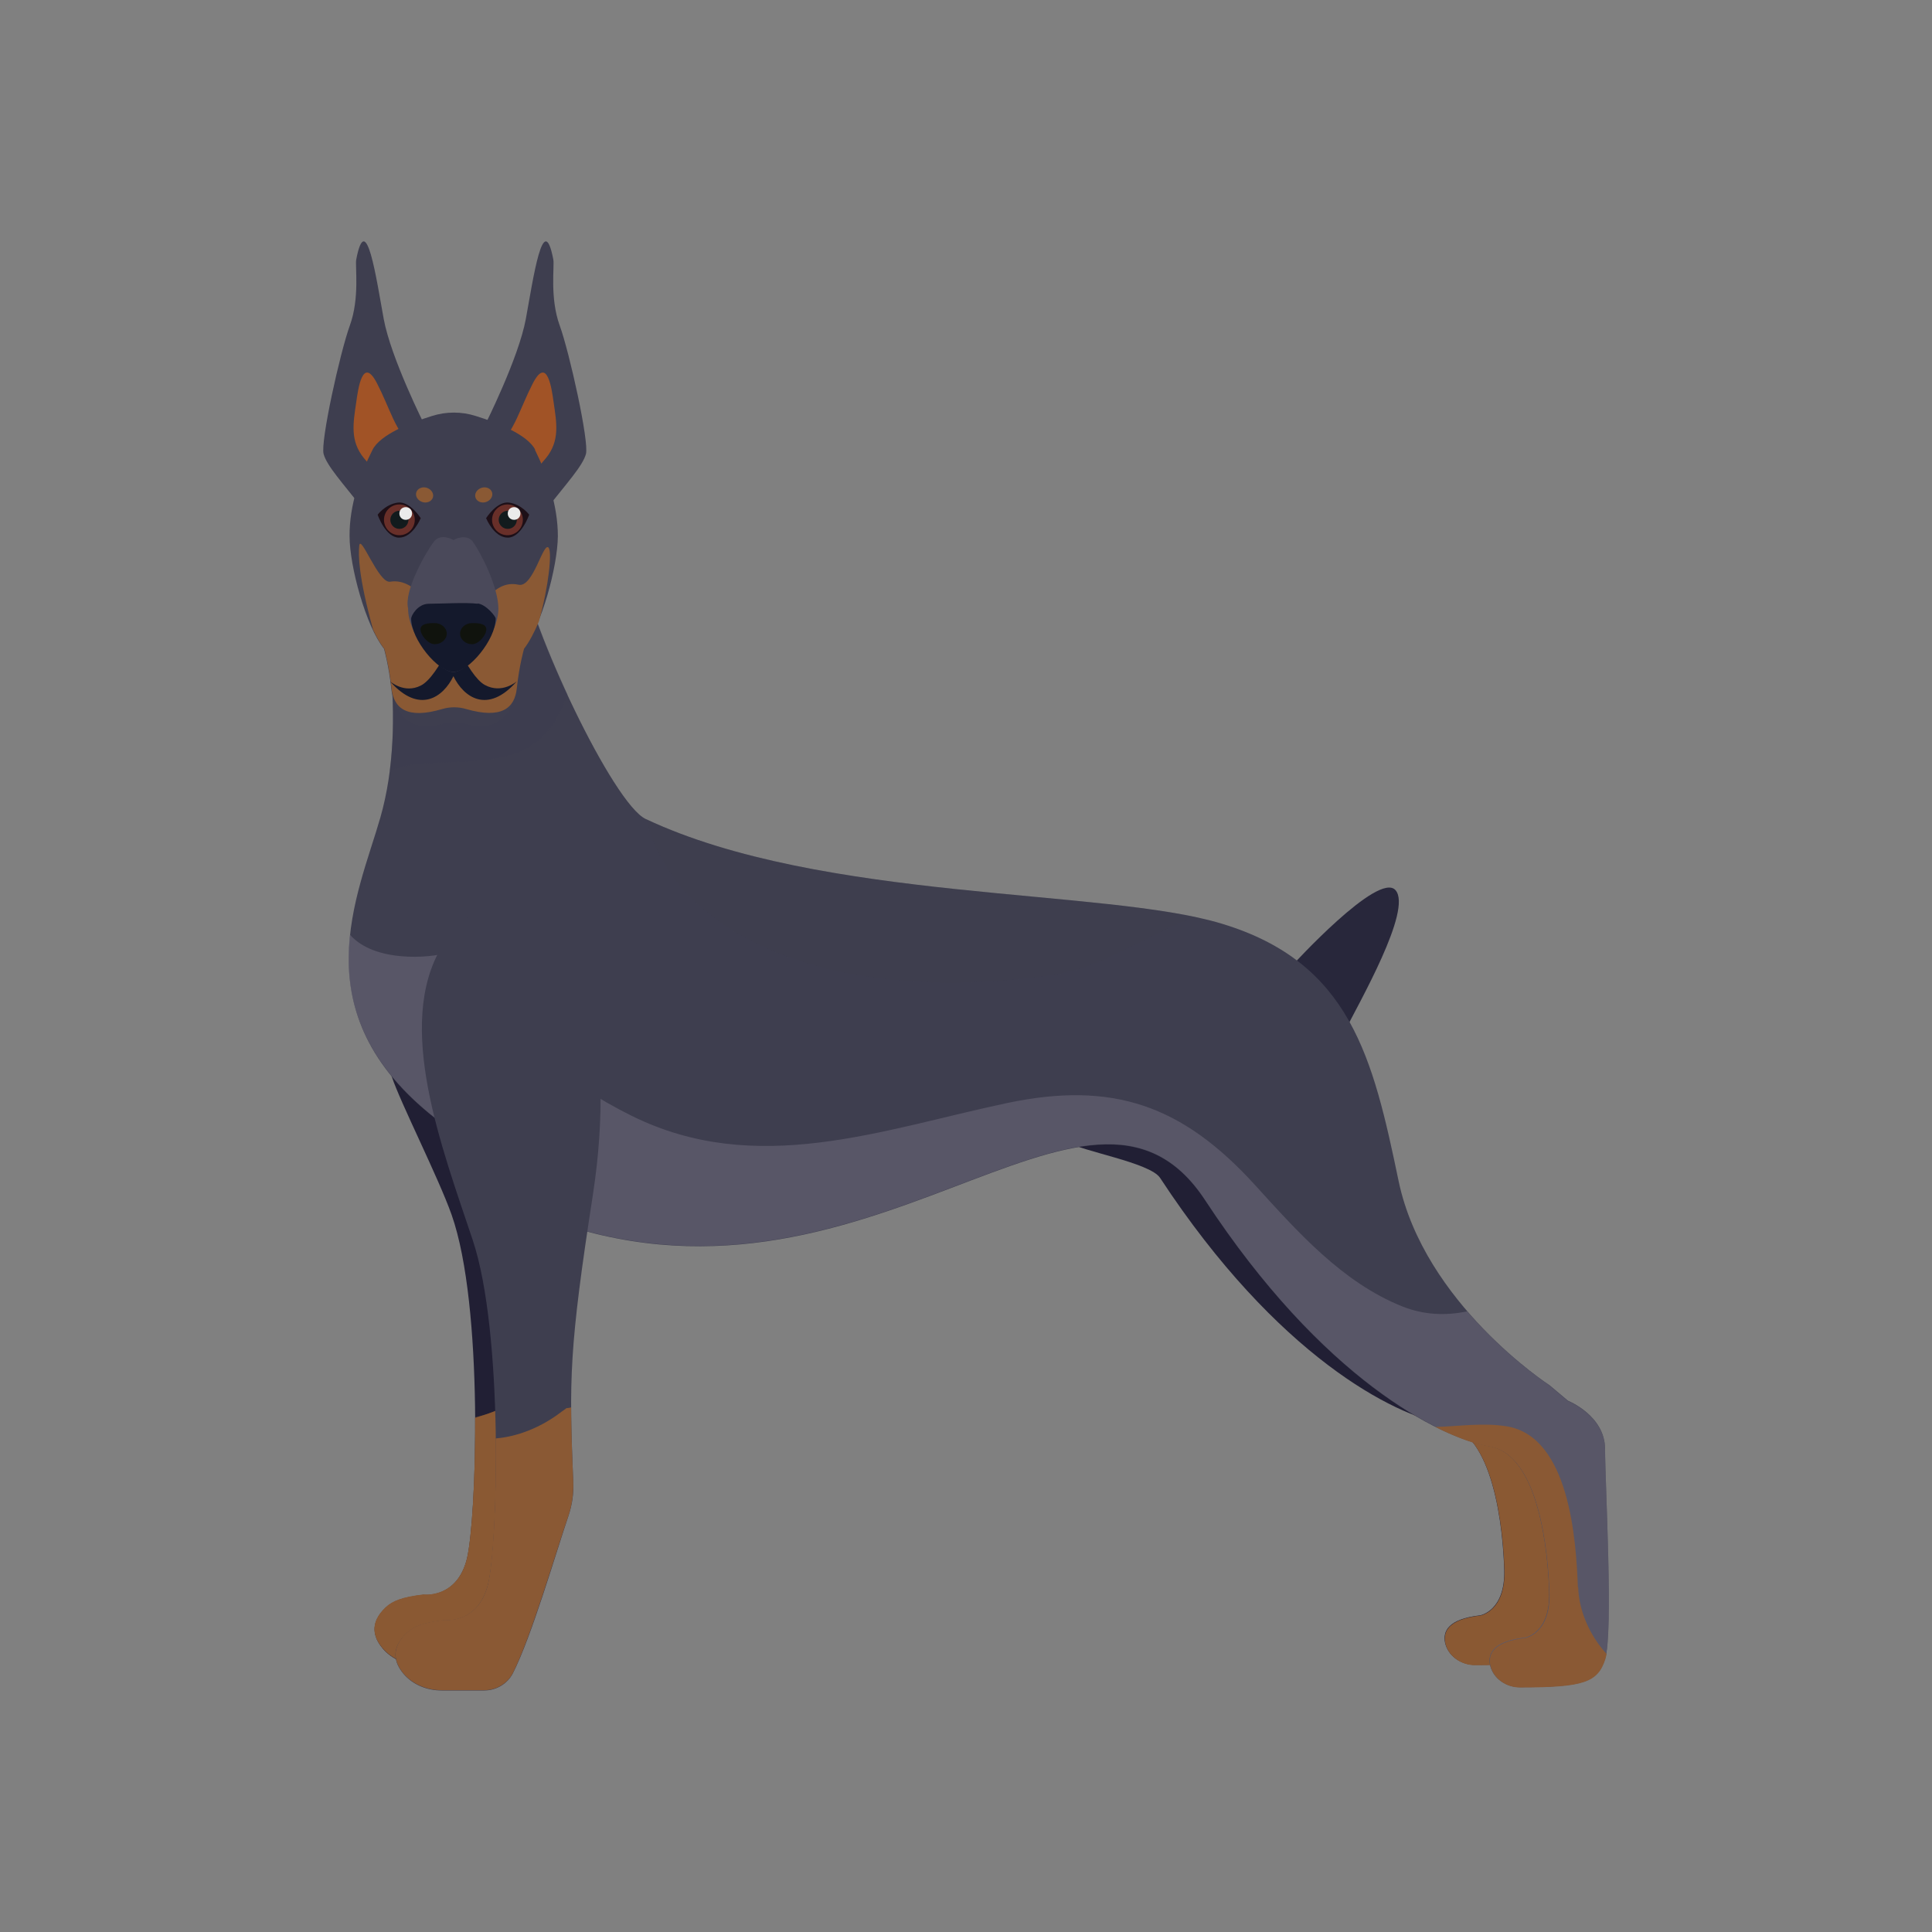 <?xml version="1.0" encoding="UTF-8"?>
<svg xmlns="http://www.w3.org/2000/svg" viewBox="0 0 64 64">
  <rect x="0" y="0" width="64" height="64" fill="#808080" stroke="none"/>
  <defs>
    <style>
      .cls-1 {
        fill: #4a495a;
      }

      .cls-2 {
        fill: #6d6a7a;
      }

      .cls-2, .cls-3, .cls-4 {
        mix-blend-mode: multiply;
      }

      .cls-2, .cls-4 {
        opacity: .55;
      }

      .cls-5 {
        fill: #a15326;
      }

      .cls-6 {
        fill: #10130d;
      }

      .cls-7 {
        isolation: isolate;
      }

      .cls-8 {
        fill: #121b1d;
      }

      .cls-9 {
        fill: #211f34;
      }

      .cls-10 {
        fill: #14192c;
      }

      .cls-11 {
        fill: #1d0f17;
      }

      .cls-12 {
        fill: #ebebeb;
      }

      .cls-13 {
        fill: #682f29;
      }

      .cls-3 {
        opacity: .32;
      }

      .cls-3, .cls-14, .cls-15 {
        fill: #3e3e4f;
      }

      .cls-15 {
        mix-blend-mode: screen;
        opacity: .15;
      }

      .cls-4, .cls-16 {
        fill: #8a5934;
      }

      .cls-17 {
        fill: #28273b;
      }
    </style>
  </defs>
  <g class="cls-7">
    <g id="Layer_1" data-name="Layer 1">
      <g>
        <path class="cls-9" d="m18.32,30.5s1.46,2.87.63,8.24c-.79,5.1-.79,6.11-.65,9.53.02.38-.04.75-.16,1.11-.42,1.24-1.22,4-1.84,5.21-.18.35-.55.57-.95.57h-1.41c-.49,0-.96-.19-1.27-.56-.29-.35-.44-.82.1-1.34.23-.22.56-.35,1.26-.43,0,0,1.11.14,1.44-1.2.32-1.34.56-8.36-.51-11.39-.44-1.24-1.69-3.7-1.98-4.57-1.17-3.48-.29-3.08.97-5.16,1.57-2.59,4.13-.62,4.38,0Z"/>
        <path class="cls-16" d="m18.22,45.56s-.1.07-.14.11c-.29.32-.68.62-1.02.79-.09.05-.19.08-.28.11-.1.05-.21.1-.3.14-.23.1-.49.18-.74.26.01,2.13-.12,4.02-.27,4.65-.32,1.34-1.44,1.2-1.44,1.2-.7.08-1.03.21-1.26.43-.55.52-.39,1-.1,1.34.31.37.79.56,1.27.56h1.41c.4,0,.77-.22.95-.57.61-1.21,1.41-3.97,1.84-5.21.12-.36.17-.73.16-1.11-.04-1.08-.07-1.91-.07-2.72Z"/>
        <path class="cls-4" d="m16.62,46.65c-.28.13-.58.23-.88.3.01,2.14-.12,4.04-.27,4.67-.32,1.34-1.44,1.2-1.44,1.2-.7.08-1.03.21-1.26.43-.55.52-.39,1-.1,1.34.31.37.79.56,1.27.56h1.41c.4,0,.77-.22.95-.57.61-1.21,1.41-3.97,1.84-5.21.12-.36.17-.73.16-1.11-.04-1.09-.07-1.93-.07-2.74-.49.43-1,.83-1.61,1.11Z"/>
        <path class="cls-9" d="m51.69,47.27c0-1.11-1.23-1.6-1.23-1.6l-.63-.53s-4.14-2.69-4.99-6.76c-.17-.84-.35-1.63-.54-2.39h-8.47l-.43,1.85c.39.29,2.7.67,3.03,1.18,3.89,5.93,7.78,7.87,9.42,8.15,1.64.28,1.94,3.5,1.98,4.85.03,1.35-.8,1.49-.8,1.49-1.06.12-1.24.53-1.16.91.1.44.53.73.98.73,2.13,0,2.58-.17,2.83-.94.28-.83,0-5.84,0-6.95Z"/>
        <path class="cls-16" d="m51.64,46.9h-4.74c.37.14.7.23.96.28,1.64.28,1.94,3.5,1.98,4.85.03,1.35-.8,1.49-.8,1.49-1.06.12-1.24.53-1.16.91.1.44.53.73.98.73,2.13,0,2.58-.17,2.83-.94.28-.83,0-5.84,0-6.95,0-.13-.02-.26-.05-.37Z"/>
        <path class="cls-4" d="m51.63,46.87h-4.82c.41.16.77.26,1.05.31,1.64.28,1.94,3.5,1.98,4.85.03,1.35-.8,1.49-.8,1.49-1.06.12-1.24.53-1.16.91.1.44.53.73.98.73,2.13,0,2.58-.17,2.83-.94.28-.83,0-5.84,0-6.95,0-.15-.02-.28-.06-.41Z"/>
        <path class="cls-17" d="m42.8,31.99s2.87-3.15,3.43-2.5c.56.65-1.2,3.71-1.71,4.72-.51,1.02-1.71-2.22-1.71-2.22Z"/>
        <path class="cls-14" d="m51.32,45.88s-4.14-2.69-4.99-6.76c-.85-4.08-1.59-7.23-5.85-8.52-3.87-1.18-13.25-.72-19.09-3.47-1.07-.5-3.82-6.29-4.16-8.48h-5.09c.56,1.11,1.39,5.19.46,8.43-.73,2.56-2.67,6.45,1.82,9.97,1.2.94,1.29,2.41,3.55,3.27,10.75,4.08,18.06-6.48,21.95-.56,3.89,5.93,7.78,7.87,9.42,8.15s1.94,3.5,1.98,4.85c.03,1.35-.8,1.49-.8,1.49-1.06.12-1.24.53-1.16.91.1.44.53.73.98.73,2.13,0,2.58-.17,2.83-.94.28-.83,0-5.84,0-6.95s-1.23-1.6-1.23-1.6l-.63-.53Z"/>
        <path class="cls-3" d="m12.9,25.54c.33-.12.67-.21,1.04-.24,1.78-.15,3.75.19,4.64-1.77.08-.17.15-.34.22-.52-.76-1.65-1.42-3.38-1.57-4.38h-5.09c.47.94,1.14,4.01.77,6.9Z"/>
        <path class="cls-15" d="m34.83,32.31c1.72-.24,3.16-1.36,4.78-1.93-4.26-.91-12.75-.69-18.2-3.24.87,3.71,5.87,6.22,13.42,5.17Z"/>
        <path class="cls-2" d="m53.17,48.01c0-1.11-1.23-1.6-1.23-1.6l-.63-.53s-1.38-.9-2.71-2.44c-.71.15-1.43.12-2.14-.16-2-.8-3.48-2.48-4.9-4.04-2.39-2.62-4.69-3.44-8.2-2.7-4.16.88-8.31,2.47-12.44.42-2.23-1.1-4.02-2.67-5.54-4.63-.19-.25-.37-.51-.55-.77-.59.18-2.43.33-3.24-.6-.21,1.93.26,4.06,2.83,6.08,1.2.94,1.29,2.41,3.55,3.27,10.75,4.08,18.06-6.48,21.95-.56,3.89,5.93,7.78,7.87,9.42,8.15,1.64.28,1.94,3.5,1.98,4.85.04,1.35-.8,1.49-.8,1.49-1.06.12-1.24.53-1.16.91.1.44.53.73.98.73,2.13,0,2.58-.17,2.83-.94.28-.83,0-5.84,0-6.95Z"/>
        <path class="cls-16" d="m52.27,52.58c-.06-1.57-.28-4.98-2.35-5.33-.8-.13-1.59,0-2.37.02.73.37,1.35.58,1.8.65,1.64.28,1.94,3.5,1.98,4.85.04,1.35-.8,1.49-.8,1.49-1.06.12-1.24.53-1.16.91.1.44.53.73.98.73,2.13,0,2.58-.17,2.83-.94.01-.04.03-.11.04-.17-.56-.61-.92-1.44-.94-2.21Z"/>
        <path class="cls-14" d="m19.01,31.34s1.46,2.87.63,8.24c-.79,5.1-.79,6.11-.65,9.53.02.38-.04.75-.16,1.11-.42,1.24-1.22,4-1.84,5.21-.18.35-.55.57-.95.57h-1.41c-.49,0-.96-.19-1.27-.56-.29-.35-.44-.82.11-1.34.23-.22.56-.35,1.26-.43,0,0,1.11.14,1.44-1.2s.51-8.34-.51-11.39c-1.02-3.06-2.59-7.13-1.02-9.73,1.57-2.59,4.13-.62,4.38,0Z"/>
        <path class="cls-16" d="m18.75,46.66c-.1.07-.2.14-.29.21-.59.42-1.31.72-2.04.78.03,2.2-.1,4.16-.25,4.81-.32,1.34-1.44,1.2-1.44,1.2-.7.08-1.03.21-1.26.43-.55.52-.39,1-.11,1.34.31.37.79.56,1.27.56h1.41c.4,0,.77-.22.95-.57.61-1.21,1.41-3.97,1.84-5.21.12-.36.17-.73.16-1.11-.04-.97-.07-1.75-.07-2.48-.06.02-.11.02-.17.03Z"/>
        <g>
          <g>
            <path class="cls-14" d="m16.06,14.09s1.12-2.22,1.36-3.53c.24-1.31.58-3.68.91-1.96.04.23-.12,1.27.21,2.18.33.91.98,3.86.87,4.26-.11.4-.65.98-1.27,1.78-.62.8-2.08-2.73-2.08-2.73Z"/>
            <path class="cls-5" d="m17.35,16.03c.24-.3.5-.57.74-.86.46-.57.35-1.16.25-1.84-.06-.43-.21-1.58-.7-.61-.19.37-.34.75-.51,1.12-.19.41-.42.76-.7,1.06.21.43.48.95.76,1.36.05-.08.1-.16.16-.24Z"/>
          </g>
          <g>
            <path class="cls-14" d="m14.07,14.09s-1.12-2.22-1.36-3.53c-.24-1.31-.58-3.68-.91-1.96-.04.23.12,1.27-.21,2.18-.33.91-.98,3.86-.87,4.26.11.4.65.98,1.27,1.78s2.08-2.73,2.08-2.73Z"/>
            <path class="cls-5" d="m12.79,16.03c-.24-.3-.5-.57-.74-.86-.46-.57-.35-1.16-.25-1.84.06-.43.21-1.58.7-.61.19.37.34.75.51,1.12.19.41.42.76.7,1.06-.21.43-.48.95-.76,1.36-.05-.08-.1-.16-.16-.24Z"/>
          </g>
          <path class="cls-14" d="m17.73,14.9c-.25-.5-1.26-.9-1.97-1.12-.47-.15-.98-.15-1.45,0-.71.22-1.71.61-1.97,1.12-.4.79-.77,1.84-.76,2.86,0,1,.54,2.98,1.14,3.73,0,0,.16.56.24,1.31.07.67.52,1.53,1.67,1.19.26-.08.54-.08.8,0,1.15.33,1.6-.52,1.67-1.19.08-.76.24-1.31.24-1.31.6-.75,1.13-2.72,1.14-3.73,0-1.03-.37-2.08-.76-2.86Z"/>
          <path class="cls-16" d="m18.18,18.15c-.18-.25-.51,1.33-1,1.22-.99-.21-1.23,1.13-2.16,1.13-.63,0-1.15-1.39-2.1-1.23-.38.06-.98-1.61-1.02-1.19-.03.31-.03,1.01.46,2.78.12.25.24.47.37.63,0,0,.16.56.24,1.31.07.67.52,1.03,1.67.69.26-.08.55-.08.81,0,1.15.33,1.6-.02,1.67-.69.08-.76.24-1.31.24-1.31.17-.22.34-.54.49-.9.34-1.21.43-2.29.33-2.43Z"/>
          <g>
            <path class="cls-11" d="m16.1,17.17s.36-.58.77-.52c.41.06.66.4.66.4,0,0-.26.76-.71.76s-.71-.63-.71-.63Z"/>
            <path class="cls-13" d="m17.32,17.22c0,.28-.23.51-.51.51s-.51-.23-.51-.51.23-.51.51-.51.51.23.51.51Z"/>
            <circle class="cls-8" cx="16.82" cy="17.22" r=".3"/>
            <path class="cls-12" d="m17.24,17.01c0,.12-.09.21-.21.21s-.21-.09-.21-.21.09-.21.21-.21.21.09.21.21Z"/>
          </g>
          <g>
            <path class="cls-11" d="m13.94,17.17s-.36-.58-.77-.52c-.41.06-.66.4-.66.4,0,0,.26.76.71.76s.71-.63.71-.63Z"/>
            <circle class="cls-13" cx="13.23" cy="17.22" r=".51"/>
            <circle class="cls-8" cx="13.23" cy="17.22" r=".3"/>
            <path class="cls-12" d="m13.65,17.01c0,.12-.09.21-.21.21s-.21-.09-.21-.21.09-.21.21-.21.21.09.21.21Z"/>
          </g>
          <path class="cls-16" d="m14.34,16.48c-.04.13-.2.2-.35.15-.15-.05-.24-.19-.2-.32s.2-.2.35-.15c.15.05.24.19.2.32Z"/>
          <path class="cls-16" d="m15.75,16.48c.04.13.2.2.35.15s.24-.19.2-.32-.2-.2-.35-.15c-.15.05-.24.19-.2.32Z"/>
          <path class="cls-10" d="m15.19,21.51l-.04-.02c.04-.09.06-.14.06-.14l-.19.09-.19-.09s.02.06.06.14l-.04.02c-.29.54-.61,1.05-.91,1.2-.55.28-1.02-.14-1.02-.14.97,1.1,1.76.53,2.1-.17.34.7,1.13,1.27,2.1.17,0,0-.49.43-1.06.12-.29-.16-.59-.66-.87-1.18Z"/>
          <path class="cls-1" d="m15.68,17.96c-.24-.32-.66-.07-.66-.07,0,0-.42-.26-.66.07-.25.33-.99,1.62-.84,2.2-.02.83.99,2.1,1.5,2.1h0c.5,0,1.49-1.22,1.49-2.1,0-.71-.59-1.87-.84-2.2Z"/>
          <path class="cls-10" d="m15.83,20c-.41-.05-1.21,0-1.62,0-.38,0-.59.4-.59.49,0,.7.89,1.77,1.4,1.77h0c.51,0,1.4-1.07,1.4-1.77,0-.07-.32-.47-.6-.5Z"/>
          <path class="cls-6" d="m16.11,20.85c0,.19-.25.49-.47.49s-.4-.16-.4-.35.18-.35.4-.35.47.02.47.21Z"/>
          <path class="cls-6" d="m13.93,20.85c0,.19.25.49.47.49s.4-.16.4-.35-.18-.35-.4-.35-.47.02-.47.21Z"/>
        </g>
      </g>
    </g>
  </g>
</svg>
